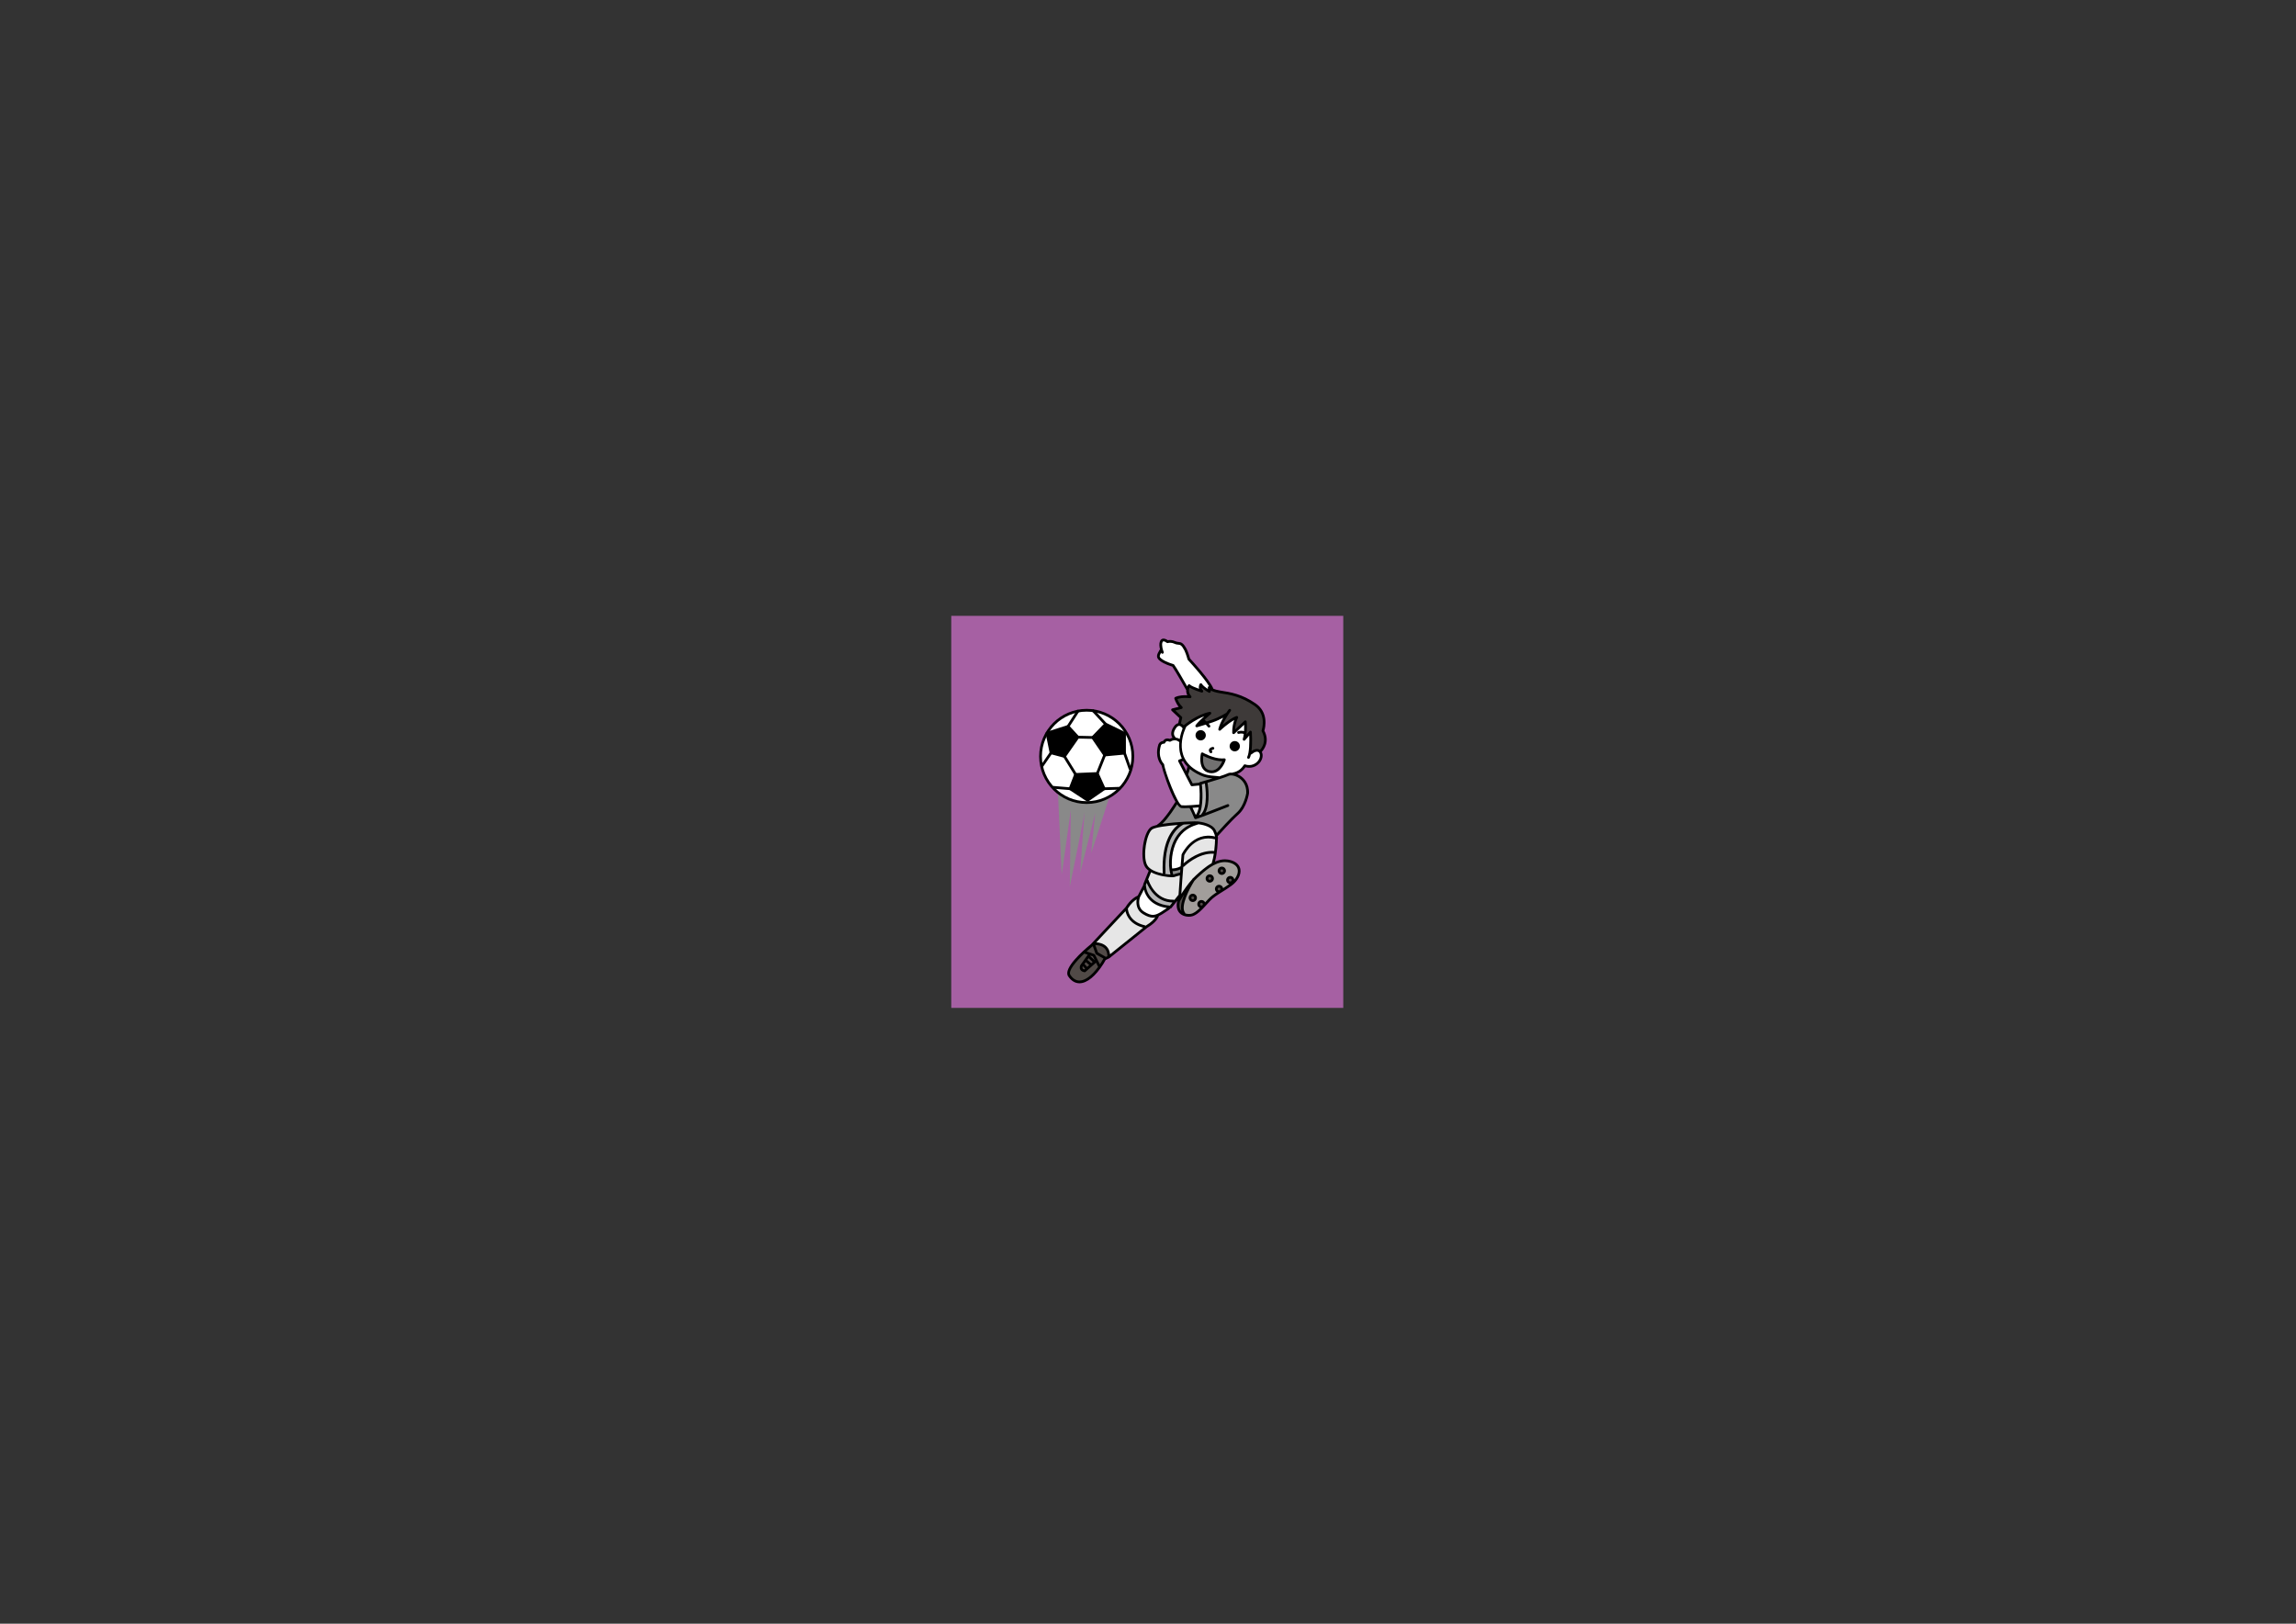 <?xml version="1.0" encoding="utf-8"?>
<!-- Generator: Adobe Illustrator 17.0.1, SVG Export Plug-In . SVG Version: 6.00 Build 0)  -->
<!DOCTYPE svg PUBLIC "-//W3C//DTD SVG 1.1//EN" "http://www.w3.org/Graphics/SVG/1.1/DTD/svg11.dtd">
<svg version="1.1" id="レイヤー_1" xmlns="http://www.w3.org/2000/svg" xmlns:xlink="http://www.w3.org/1999/xlink" x="0px"
	 y="0px" width="841.89px" height="595.28px" viewBox="0 0 841.89 595.28" enable-background="new 0 0 841.89 595.28"
	 xml:space="preserve">
<rect x="0" y="0" width="841.89" height="595.28" fill="#333333" stroke="none"/>
<rect x="349.812" y="226.779" fill="#A660A3" stroke="#A660A3" stroke-width="2" stroke-miterlimit="10" width="141.732" height="141.732"/>
<path fill="#898989" d="M387.705,285.638c0,0,1.559,34.642,1.582,34.975c0.022,0.332,3.368-23.79,3.368-23.79l-0.386,28.261
	c0,0,5.861-28.806,5.574-28.118c-0.286,0.688-1.751,23.008-1.751,23.008l5.501-21.931l-1.483,14.805l8.671-26.829
	C408.781,286.019,401.17,270.173,387.705,285.638z"/>
<path fill="#FFFFFF" d="M425.637,241.824c1.715,1.287,4.418,1.998,4.441,2.004c0.027,0.007,0.05,0.022,0.067,0.044
	c0.841,1.081,3.849,6.331,4.751,7.914c0.069,0.122,0.189,0.197,0.341,0.189c0.14-0.006,0.265-0.089,0.324-0.217
	c0.087-0.186,0.184-0.354,0.281-0.485c0.023-0.031,0.058-0.049,0.097-0.051c0.039,0,0.074,0.015,0.098,0.042
	c0.452,0.508,2.334,1.234,3.416,1.622c0.129,0.045,0.275,0.018,0.378-0.075c0.103-0.093,0.146-0.234,0.112-0.368
	c-0.21-0.847,0.19-1.512,0.194-1.519c0.023-0.038,0.062-0.06,0.112-0.06h0.001c0.045,0.002,0.086,0.029,0.106,0.069
	c0.336,0.671,1.563,1.52,2.265,1.966c0.061,0.039,0.131,0.059,0.201,0.059c0.066,0,0.132-0.017,0.19-0.052
	c0.122-0.072,0.192-0.206,0.184-0.346l-0.031-0.488c-0.003-0.058,0.033-0.11,0.113-0.125c0.13-0.01,0.246-0.087,0.305-0.203
	c0.06-0.116,0.055-0.255-0.013-0.366c-2.191-3.595-7.772-9.6-7.827-9.66c-0.014-0.015-0.024-0.034-0.03-0.057
	c-0.046-0.18-0.469-1.805-1.159-3.322c-1.119-2.142-1.681-2.292-2.58-2.374c-0.356-0.032-0.759-0.069-1.255-0.294
	c-0.598-0.271-1.198-0.409-1.784-0.409c-0.5,0-0.811,0.102-0.914,0.13c-0.03,0-0.059-0.01-0.082-0.029
	c-0.008-0.006-0.75-0.615-1.37-0.615c-0.074,0-0.146,0.009-0.209,0.026c-0.241,0.062-0.417,0.238-0.538,0.54
	c-0.554,1.384,0.424,3.788,0.434,3.812c0.026,0.064-0.004,0.137-0.116,0.173c-0.039,0-0.092-0.021-0.118-0.083l-0.02-0.05
	c-0.053-0.136-0.179-0.23-0.325-0.24c-0.146-0.01-0.284,0.066-0.354,0.194C424.555,240.528,424.617,241.058,425.637,241.824z"/>
<path fill="#3E3A39" d="M443.505,253.491c0.003,0.046-0.019,0.089-0.058,0.114c-0.038,0.024-0.087,0.025-0.127,0.003
	c-0.163-0.09-1.615-0.902-2.544-1.775c-0.116-0.109-0.287-0.133-0.427-0.061c-0.141,0.072-0.222,0.224-0.202,0.381
	c0.051,0.413,0.237,0.809,0.552,1.176c0.036,0.042,0.04,0.104,0.01,0.15c-0.024,0.036-0.063,0.055-0.143,0.05
	c-0.5-0.159-3.059-0.993-4.265-1.749c-0.093-0.058-0.206-0.073-0.311-0.04c-0.104,0.032-0.189,0.109-0.232,0.209
	c-0.299,0.695-0.614,2.064,0.639,3.437c0.035,0.039,0.042,0.096,0.018,0.143c-0.021,0.04-0.057,0.062-0.125,0.065
	c-0.007-0.001-0.737-0.1-1.71-0.1c-1.216,0-2.246,0.148-3.061,0.441c-0.095,0.034-0.172,0.105-0.214,0.197
	c-0.042,0.092-0.045,0.197-0.009,0.291c0.271,0.708,0.874,2.027,1.866,2.895c0.035,0.031,0.05,0.078,0.039,0.124
	c-0.011,0.045-0.045,0.08-0.091,0.092l-2.337,0.585c-0.133,0.033-0.237,0.136-0.272,0.269c-0.035,0.133,0.006,0.274,0.106,0.368
	l2.38,2.24c0.032,0.03,0.046,0.075,0.036,0.118l-0.452,2.033c-0.04,0.183,0.06,0.367,0.235,0.433
	c0.295,0.11,0.585,0.311,0.863,0.597c0.138,0.142,0.361,0.152,0.513,0.024c0.185-0.158,4.582-3.876,9.382-4.852
	c0.046,0,0.088,0.027,0.109,0.072c0.025,0.052,0.011,0.113-0.033,0.15c-0.011,0.009-1.11,0.917-2.305,2.017
	c-0.083,0.076-0.127,0.186-0.121,0.298c0.007,0.113,0.064,0.216,0.155,0.282c0.203,0.146,0.441,0.352,0.707,0.614
	c0.099,0.097,0.244,0.132,0.377,0.09c0.632-0.202,1.297-0.421,1.962-0.649c2.796-0.961,5.237-2.515,5.339-2.581
	c0.044-0.028,0.081-0.064,0.11-0.108c0.454-0.68,0.79-1.129,0.852-1.21c0.067-0.088,0.118-0.067,0.175-0.024
	c0.055,0.042,0.065,0.121,0.024,0.175c-0.019,0.025-1.893,2.491-3.026,5.134c-0.068,0.159-0.019,0.345,0.121,0.448
	c0.14,0.103,0.332,0.098,0.464-0.013c1.335-1.114,3.267-2.568,4.938-3.172c0.036,0,0.07,0.015,0.095,0.043
	c0.034,0.039,0.041,0.094,0.019,0.136c-0.009,0.018-0.938,1.831-1.125,4.383c-0.011,0.154,0.073,0.299,0.212,0.366
	c0.14,0.066,0.306,0.041,0.418-0.065l3.431-3.217c0.023-0.022,0.055-0.034,0.129-0.026c0.044,0.017,0.076,0.058,0.081,0.105
	c0.008,0.086,0.199,2.12-0.029,4.262c-0.002,0.011-0.004,0.027-0.005,0.042c0,0.003-0.001,0.007-0.001,0.01
	c-0.012,0.111-0.024,0.222-0.039,0.333c-0.021,0.164,0.068,0.323,0.219,0.39c0.15,0.067,0.329,0.028,0.436-0.097l1.082-1.248
	c0.023-0.027,0.06-0.043,0.134-0.037c0.048,0.016,0.082,0.06,0.085,0.11c0.01,0.162,0.247,3.996-0.119,6.912
	c-0.019,0.146,0.051,0.29,0.176,0.366c0.061,0.037,0.128,0.055,0.196,0.055c0.074,0,0.147-0.022,0.211-0.065
	c1.057-0.72,2.013-0.854,2.698-0.401c0.151,0.1,0.355,0.078,0.48-0.057c0.68-0.725,2.738-3.387,0.693-7.19
	c-0.017-0.031-0.02-0.068-0.008-0.102c0.086-0.245,2.048-6.05-2.821-9.44c-4.954-3.45-9.009-4.074-12.586-4.624l-0.082-0.013
	c-1.43-0.22-2.558-0.551-3.354-0.985c-0.12-0.065-0.266-0.06-0.381,0.013c-0.115,0.074-0.181,0.204-0.173,0.34L443.505,253.491z"/>
<path d="M440.577,264.297c-0.209,0.202-0.415,0.405-0.611,0.605c-0.12,0.122-0.142,0.31-0.053,0.457
	c0.069,0.115,0.192,0.181,0.321,0.181c0.036,0,0.072-0.005,0.108-0.016c0.307-0.092,0.647-0.196,1.009-0.308
	c0.131-0.04,0.229-0.149,0.256-0.283c0.028-0.134-0.02-0.272-0.124-0.361c-0.184-0.157-0.338-0.267-0.471-0.337
	C440.87,264.16,440.694,264.185,440.577,264.297z"/>
<path fill="#FFFFFF" d="M433.874,266.827c-0.007-0.011-0.016-0.022-0.026-0.034c-0.117-0.176-0.747-1.058-1.572-1.065
	c-0.525,0-1.034,0.37-1.512,1.098c-1.388,2.119-0.535,3.174-0.172,3.624c0.048,0.06,0.087,0.113,0.12,0.168
	c0.061,0.101,0.165,0.168,0.282,0.181c0.456,0.049,0.886,0.204,1.279,0.46c0.061,0.04,0.133,0.061,0.205,0.061
	c0.052,0,0.103-0.01,0.152-0.032c0.116-0.051,0.198-0.158,0.218-0.283c0.26-1.615,0.721-2.974,1.063-3.83
	C433.956,267.059,433.942,266.93,433.874,266.827z"/>
<path fill="#FFFFFF" d="M433.385,278.444c0.097-0.037,0.174-0.112,0.213-0.207c0.04-0.096,0.038-0.203-0.004-0.298
	c-0.78-1.73-1.077-3.7-0.883-5.856c0.015-0.17-0.124-0.345-0.284-0.403c-0.519-0.433-1.109-0.652-1.755-0.652
	c-0.921,0-1.629,0.456-1.711,0.511c-0.021,0.014-0.043,0.023-0.119,0.012c-0.542-0.225-1.004-0.253-1.366-0.088
	c-0.478,0.218-0.635,0.708-0.636,0.711c-0.018,0.052-0.069,0.092-0.121,0.092c-1.143,0-1.44,0.804-1.473,0.905
	c-1.399,4.644,1.018,6.978,1.123,7.077c0.023,0.021,0.037,0.05,0.04,0.08c0.17,1.837,4.803,15.162,6.829,15.294
	c0.278,0.018,0.598,0.026,0.946,0.026c1.846,0,4.449-0.225,5.483-0.322c0.175-0.016,0.315-0.152,0.337-0.327
	c0.293-2.363,0.196-5.204,0.007-7.075c-0.01-0.099-0.059-0.19-0.136-0.253c-0.077-0.063-0.177-0.091-0.275-0.082l-2.645,0.269
	c-0.047,0-0.09-0.026-0.111-0.068l-4.545-8.787c-0.016-0.032-0.018-0.069-0.005-0.103c0.012-0.033,0.039-0.059,0.072-0.072
	L433.385,278.444z"/>
<path fill="#B5B5B6" d="M439.539,299.239c0.043,0,0.085-0.007,0.126-0.022c0.258-0.093,0.545-0.197,0.853-0.311
	c0.13-0.048,0.223-0.164,0.242-0.3c0.004-0.031,0.011-0.054,0.02-0.064c2.402-2.762,1.613-9.385,1.314-11.348
	c-0.016-0.107-0.077-0.201-0.168-0.259c-0.09-0.058-0.202-0.073-0.306-0.045l-1.118,0.318c-0.177,0.05-0.292,0.22-0.271,0.403
	c0.146,1.304,0.784,7.965-1.017,11.066c-0.079,0.136-0.065,0.308,0.036,0.429C439.324,299.191,439.43,299.239,439.539,299.239z"/>
<path fill="#E6E6E6" d="M439.754,295.72c-0.079-0.087-0.194-0.131-0.312-0.121c-0.545,0.05-1.372,0.12-2.277,0.18
	c-0.125,0.009-0.239,0.079-0.301,0.189c-0.062,0.11-0.065,0.243-0.008,0.355c0.334,0.657,0.835,1.778,1.197,2.604
	c0.053,0.12,0.164,0.204,0.294,0.221c0.016,0.002,0.033,0.003,0.049,0.003c0.113,0,0.221-0.051,0.293-0.141
	c0.517-0.646,0.906-1.645,1.156-2.969C439.867,295.926,439.833,295.807,439.754,295.72z"/>
<path fill="#898989" d="M444.902,285.352c-0.017-0.178-0.156-0.319-0.334-0.338c-2.755-0.293-3.758-0.713-5.723-1.752
	c-0.891-0.48-1.707-1.031-2.425-1.638c-0.1-0.084-0.236-0.111-0.36-0.07c-0.124,0.041-0.218,0.143-0.248,0.27
	c-0.132,0.566-0.344,1.369-0.597,1.979c-0.043,0.102-0.038,0.218,0.013,0.316l1.683,3.253c0.065,0.125,0.194,0.203,0.333,0.203
	c0.013,0,0.025-0.001,0.038-0.002l2.354-0.239c0.12-0.012,0.228-0.082,0.288-0.187c0.01-0.017,0.032-0.047,0.073-0.058
	c0.019-0.005,2.256-0.629,4.639-1.344C444.807,285.694,444.918,285.53,444.902,285.352z"/>
<path fill="#E6E6E6" d="M426.262,320.622c0.025,0.005,0.05,0.008,0.075,0.008c0.118,0,0.231-0.056,0.302-0.153
	c0.087-0.118,0.097-0.276,0.025-0.404c-0.012-0.022-0.02-0.041-0.02-0.052c-0.505-10.951,3.148-15.532,5.371-17.288
	c0.13-0.103,0.177-0.278,0.117-0.432c-0.06-0.154-0.208-0.244-0.379-0.237c-3.717,0.301-8.398,0.847-9.588,1.739
	c-2.182,1.636-3.737,9.948-1.988,13.445C421.157,319.208,424.028,320.165,426.262,320.622z"/>
<path fill="#FFFFFF" d="M445.126,304.624c-0.985-2.094-4.605-2.678-5.691-2.807c-0.062-0.006-0.126,0.001-0.185,0.025
	c-0.115,0.046-0.26,0.092-0.467,0.156c-1.359,0.419-4.542,1.4-6.896,4.814c-2.465,3.573-2.924,8.499-2.568,11.631
	c0.021,0.189,0.182,0.333,0.373,0.333c0.002,0,0.004,0,0.006,0c0.707-0.011,2.076-0.136,3.306-0.847
	c0.107-0.062,0.176-0.172,0.186-0.294c0.19-2.358,0.341-4.131,0.362-4.29c0.031-0.066,3.117-6.588,9.469-6.588
	c0.765,0,1.558,0.096,2.358,0.284c0.123,0.027,0.254-0.007,0.346-0.095c0.092-0.088,0.133-0.217,0.108-0.342
	C445.726,306.061,445.489,305.395,445.126,304.624z"/>
<path fill="#898989" d="M432.571,318.425c-1.09,0.48-2.185,0.581-2.741,0.597c-0.109,0.003-0.212,0.055-0.281,0.14
	c-0.069,0.085-0.097,0.196-0.077,0.304c0.082,0.441,0.167,0.811,0.26,1.128c0.003,0.011,0.005,0.022,0.005,0.032
	c0.005,0.107,0.057,0.207,0.141,0.274c0.067,0.054,0.149,0.082,0.234,0.082c0.021,0,0.043-0.002,0.064-0.006
	c0.035-0.006,0.064-0.013,0.126-0.033c0.561-0.225,1.877-0.554,2.417-0.685c0.157-0.038,0.272-0.173,0.286-0.334l0.089-1.126
	c0.01-0.132-0.049-0.259-0.157-0.336C432.832,318.386,432.691,318.372,432.571,318.425z"/>
<path fill="#E6E6E6" d="M445.509,312.04c0.233-1.846,0.301-3.442,0.32-4.229c0.001-0.042-0.011-0.112-0.023-0.151
	c-0.015-0.158-0.127-0.29-0.281-0.329c-0.861-0.221-1.716-0.333-2.539-0.333c-5.909,0-8.853,5.715-9.169,6.367
	c-0.02,0.042-0.032,0.086-0.036,0.132l-0.013,0.157c-0.039,0.453-0.126,1.494-0.236,2.844c-0.013,0.153,0.069,0.298,0.207,0.367
	c0.053,0.026,0.11,0.039,0.167,0.039c0.09,0,0.18-0.033,0.25-0.095c1.231-1.101,5.799-4.817,10.954-4.442
	C445.298,312.38,445.484,312.238,445.509,312.04z"/>
<path fill="#B5B5B6" d="M436.559,301.773c-0.781,0.03-1.689,0.076-2.661,0.137c-0.085,0.005-0.206,0.065-0.27,0.123
	c-0.074,0.029-7.421,3.065-6.733,17.976c0.002,0.043-0.026,0.075-0.05,0.096c-0.113,0.094-0.16,0.245-0.122,0.386
	c0.039,0.141,0.156,0.247,0.3,0.271c0.719,0.119,1.446,0.203,2.048,0.235c0.006,0,0.013,0,0.02,0c0.113,0,0.221-0.051,0.292-0.14
	c0.076-0.094,0.102-0.218,0.069-0.335c-1.016-3.676-0.581-9.781,2.228-13.853c1.263-1.831,2.96-3.238,5.047-4.182
	c0.163-0.074,0.251-0.253,0.21-0.428C436.897,301.887,436.731,301.758,436.559,301.773z"/>
<path fill="#E6E6E6" d="M432.009,328.1L432.009,328.1l0.281,0.253c0.085-0.066,0.138-0.168,0.144-0.276
	c0.085-1.584,0.25-3.974,0.492-7.104c0.009-0.12-0.04-0.237-0.132-0.315c-0.092-0.078-0.216-0.108-0.333-0.078
	c-0.698,0.173-1.624,0.418-2.076,0.599c-0.001,0.001-0.147,0.052-0.702,0.052c-1.725,0-5.15-0.477-7.518-1.792
	c-0.095-0.051-0.206-0.063-0.307-0.025c-0.101,0.036-0.182,0.113-0.223,0.212l-1.086,2.667c-0.063,0.154-0.017,0.331,0.113,0.435
	c0.026,0.021,0.043,0.04,0.047,0.054c0.096,0.305,2.424,7.455,9.278,7.455c0.1,0,0.201-0.001,0.308-0.005
	c0.004,0,0.021,0.002,0.059,0.024c0.06,0.036,0.126,0.053,0.192,0.053c0.111,0,0.221-0.05,0.294-0.143l1.4-1.778L432.009,328.1z"/>
<path fill="#514A47" d="M402.886,354.274l-0.751-1.503c-0.052-0.104-0.149-0.178-0.264-0.201c-0.114-0.021-0.232,0.01-0.319,0.086
	l-3.831,3.371c-0.023,0.02-0.055,0.029-0.102,0.03c-0.623-0.096-1.045-0.341-1.255-0.729c-0.322-0.595-0.011-1.299,0.015-1.349
	l2.689-3.746c0.069-0.097,0.089-0.221,0.052-0.334c-0.037-0.113-0.125-0.202-0.238-0.24l-1.253-0.418
	c-0.132-0.043-0.275-0.011-0.376,0.083c-2.989,2.818-6.309,6.542-5.153,8.276c1,1.5,2.226,2.26,3.644,2.26c0.001,0,0.045,0,0.046,0
	c2.138-0.026,4.652-1.861,7.08-5.167c0.08-0.109,0.095-0.251,0.041-0.375C402.904,354.305,402.896,354.289,402.886,354.274z"/>
<path fill="#514A47" d="M396.951,353.85c-0.113,0.007-0.217,0.064-0.283,0.157l-0.051,0.072c-0.019,0.027-0.035,0.056-0.046,0.087
	c-0.053,0.142-0.207,0.638,0.018,1.05c0.143,0.258,0.416,0.44,0.813,0.542c0.031,0.008,0.062,0.012,0.093,0.012
	c0.09,0,0.179-0.033,0.248-0.093l0.301-0.265c0.076-0.066,0.121-0.161,0.127-0.261c0.005-0.101-0.029-0.199-0.097-0.273
	l-0.823-0.905C397.174,353.889,397.066,353.845,396.951,353.85z"/>
<path fill="#514A47" d="M398.547,354.844c0.088,0,0.177-0.031,0.248-0.094l0.763-0.672c0.082-0.072,0.128-0.176,0.127-0.285
	c-0.001-0.109-0.049-0.212-0.133-0.282l-1.263-1.068c-0.08-0.067-0.185-0.1-0.288-0.086c-0.104,0.013-0.198,0.068-0.259,0.153
	l-0.478,0.665c-0.103,0.144-0.092,0.34,0.027,0.471l0.977,1.075C398.343,354.803,398.445,354.844,398.547,354.844z"/>
<path fill="#514A47" d="M398.774,351.074l-0.447,0.622c-0.114,0.159-0.087,0.379,0.063,0.505l1.379,1.167
	c0.01,0.012,0.02,0.024,0.029,0.033c0.073,0.073,0.169,0.11,0.265,0.11c0.088,0,0.176-0.031,0.248-0.093l0.506-0.445
	c0.08-0.07,0.125-0.17,0.127-0.276c0.001-0.105-0.042-0.207-0.119-0.279l-1.49-1.397c-0.079-0.074-0.187-0.112-0.293-0.1
	C398.935,350.93,398.837,350.986,398.774,351.074z"/>
<path fill="#514A47" d="M401.067,352.3c0.068,0.064,0.159,0.095,0.25,0.095c0.097,0,0.196-0.035,0.271-0.102
	c0.125-0.113,0.161-0.296,0.085-0.447l-0.684-1.369c-0.044-0.089-0.123-0.157-0.217-0.188l-0.898-0.299
	c-0.158-0.052-0.33,0.005-0.426,0.141c-0.007,0.011-0.015,0.023-0.022,0.037l-0.063,0.088c-0.11,0.153-0.089,0.364,0.048,0.492
	L401.067,352.3z"/>
<path fill="#514A47" d="M404.696,351.102l-2.667-1.507c-0.025-0.015-0.045-0.038-0.055-0.066l-1.002-2.784
	c-0.042-0.115-0.136-0.202-0.253-0.234c-0.115-0.033-0.243-0.006-0.337,0.071c-0.769,0.627-1.537,1.288-2.284,1.965
	c-0.099,0.089-0.143,0.225-0.115,0.355c0.028,0.13,0.122,0.236,0.249,0.279l2.817,0.938c0.031,0.01,0.057,0.033,0.071,0.062
	l1.767,3.534c0.06,0.12,0.178,0.198,0.312,0.207c0.008,0,0.016,0.001,0.024,0.001c0.125,0,0.241-0.061,0.311-0.165
	c0.171-0.254,0.342-0.515,0.518-0.794l0.784-1.344c0.051-0.087,0.064-0.19,0.038-0.287
	C404.847,351.234,404.783,351.152,404.696,351.102z"/>
<path fill="#514A47" d="M401.544,346.075c-0.129-0.018-0.244,0.052-0.317,0.153c-0.074,0.101-0.093,0.231-0.051,0.349l0.97,2.693
	c0.031,0.085,0.09,0.155,0.168,0.2l2.713,1.533c0.01,0.006,0.023,0.021,0.037,0.042c0.072,0.108,0.191,0.168,0.313,0.168
	c0.055,0,0.11-0.012,0.162-0.037l0.597-0.287c0.129-0.061,0.211-0.191,0.213-0.334c0.013-1.325-0.372-2.38-1.143-3.137
	C404.101,346.333,402.438,346.111,401.544,346.075z"/>
<path fill="#E6E6E6" d="M419.183,339.742c-4.567-1.221-5.846-4.144-6.202-5.777c-0.029-0.136-0.132-0.245-0.267-0.281
	c-0.134-0.039-0.278,0.003-0.374,0.105l-10.692,11.421c-0.098,0.105-0.128,0.257-0.076,0.392c0.052,0.134,0.176,0.227,0.32,0.239
	c1.022,0.081,2.457,0.389,3.485,1.394c0.687,0.671,1.089,1.562,1.194,2.646c0.013,0.137,0.101,0.256,0.228,0.31
	c0.047,0.02,0.096,0.029,0.146,0.029c0.084,0,0.167-0.028,0.235-0.083l12.142-9.739c0.11-0.088,0.161-0.231,0.132-0.37
	C419.424,339.889,419.32,339.779,419.183,339.742z"/>
<path fill="#E6E6E6" d="M423.446,335.959c-0.27,0.055-0.529,0.081-0.792,0.081c-1.019,0-2.105-0.392-3.523-1.269
	c-2.338-1.447-2.215-3.991-2.054-5.018c0.023-0.146-0.042-0.291-0.165-0.372c-0.124-0.08-0.283-0.082-0.407-0.002
	c-0.884,0.564-2.181,1.627-3.345,3.495c-0.04,0.064-0.059,0.138-0.056,0.212c0.032,0.84,0.5,5.104,6.556,6.521
	c0.012,0.003,0.032,0.018,0.054,0.04c0.073,0.075,0.171,0.114,0.269,0.114c0.083,0,0.166-0.027,0.234-0.082l0.073-0.057
	c2.038-1.223,3.051-2.353,3.542-3.086c0.084-0.126,0.084-0.291,0-0.417C423.748,335.992,423.596,335.929,423.446,335.959z"/>
<path fill="#FFFFFF" d="M427.836,332.529c-5.8-0.869-7.57-4.432-8.108-6.478c-0.04-0.15-0.167-0.26-0.321-0.277
	c-0.158-0.017-0.303,0.063-0.375,0.2l-1.445,2.786c-0.008,0.016-0.016,0.033-0.021,0.05c-0.137,0.396-1.254,3.923,1.697,5.749
	c1.377,0.853,2.427,1.232,3.406,1.232c1.079,0,2.012-0.452,3.261-1.232c0.893-0.558,1.588-1.013,2.067-1.353
	c0.125-0.088,0.183-0.244,0.147-0.393C428.109,332.664,427.987,332.552,427.836,332.529z"/>
<path fill="#B5B5B6" d="M429.826,330.483c-5.591-0.086-8.221-4.884-9.092-6.943c-0.059-0.14-0.181-0.218-0.348-0.229
	c-0.152,0.001-0.288,0.093-0.345,0.233l-0.298,0.731c-0.02,0.047-0.029,0.098-0.028,0.148c0.013,0.734,0.383,7.198,9.145,7.981
	c0.011,0.001,0.022,0.001,0.033,0.001c0.114,0,0.223-0.052,0.294-0.143l0.926-1.174c0.088-0.112,0.105-0.265,0.044-0.394
	C430.097,330.568,429.968,330.485,429.826,330.483z"/>
<path fill="#514A47" d="M434.482,328.061c0.073-0.179-0.001-0.384-0.173-0.474c-0.173-0.091-0.383-0.034-0.489,0.127
	c-0.892,1.373-1.491,2.411-1.602,2.605c-0.019,0.033-0.033,0.069-0.041,0.106c-0.344,1.586-0.161,2.838,0.545,3.722
	c0.023,0.029,0.048,0.054,0.087,0.092c0.073,0.083,0.177,0.128,0.283,0.128c0.059,0,0.118-0.014,0.173-0.042
	c0.154-0.08,0.233-0.256,0.191-0.424C433.113,332.526,433.457,330.561,434.482,328.061z"/>
<circle fill="#514A47" cx="440.465" cy="331.482" r="0.888"/>
<circle fill="#514A47" cx="446.924" cy="325.902" r="0.887"/>
<circle fill="#514A47" cx="451.027" cy="322.656" r="0.888"/>
<path fill="#A29E9B" d="M451.135,315.976c-0.67-0.203-1.36-0.306-2.051-0.306c-3.943,0-7.599,3.337-10.272,5.776
	c-0.381,0.348-0.789,0.761-1.21,1.227c-0.015,0.016-0.027,0.033-0.039,0.051c-0.595,0.939-5.748,9.263-3.367,12.151
	c0.008,0.01,0.015,0.034,0.019,0.067c0.016,0.152,0.123,0.278,0.27,0.32c0.582,0.166,1.112,0.19,1.377,0.19
	c0.231,0,0.46-0.015,0.681-0.044c1.014-0.135,2.12-0.835,3.587-2.271c0.089-0.087,0.129-0.213,0.106-0.336s-0.105-0.227-0.22-0.276
	c-0.418-0.181-0.688-0.59-0.688-1.044c0-0.628,0.51-1.139,1.138-1.139c0.431,0,0.82,0.245,1.015,0.638
	c0.055,0.112,0.177,0.171,0.3,0.189c0.121,0.018,0.262-0.045,0.345-0.138l0.053-0.058c0.317-0.347,0.632-0.692,0.944-1.024
	c1.027-1.097,2.151-1.889,3.115-2.519c0.103-0.067,0.167-0.181,0.17-0.303c0.003-0.123-0.054-0.24-0.152-0.313
	c-0.297-0.219-0.468-0.552-0.468-0.913c0-0.627,0.51-1.138,1.138-1.138c0.543,0,1.013,0.388,1.116,0.922
	c0.023,0.122,0.105,0.224,0.219,0.273c0.115,0.049,0.245,0.039,0.349-0.027c0.834-0.527,1.55-1.009,2.254-1.515
	c0.118-0.085,0.176-0.229,0.15-0.373c-0.026-0.143-0.133-0.257-0.273-0.294c-0.501-0.132-0.851-0.582-0.851-1.095
	c0-0.627,0.511-1.138,1.138-1.138c0.561,0,1.032,0.405,1.119,0.963c0.023,0.146,0.13,0.266,0.273,0.304
	c0.142,0.039,0.295-0.01,0.389-0.125c1.042-1.282,1.523-2.696,1.318-3.881C453.899,317.47,452.865,316.5,451.135,315.976z"/>
<path fill="#E6E6E6" d="M432.965,328.055c0.038,0.012,0.077,0.018,0.116,0.018c0.125,0,0.246-0.063,0.316-0.173
	c0.945-1.476,2.401-3.601,3.965-5.336c0.014-0.015,0.026-0.032,0.038-0.049l0.171-0.264c0.012-0.018,0.045-0.033,0.064-0.04
	c0.053-0.02,0.101-0.051,0.141-0.093c0.298-0.314,0.591-0.602,0.869-0.856c1.585-1.447,3.558-3.249,5.754-4.467
	c0.084-0.047,0.147-0.124,0.176-0.216c0.32-1.018,0.586-2.208,0.792-3.537c0.016-0.104-0.012-0.21-0.078-0.292
	c-0.066-0.082-0.164-0.133-0.269-0.139c-5.864-0.382-10.915,4.577-11.122,4.781c-0.025,0.025-0.054,0.033-0.074,0.036
	c-0.205-0.019-0.378,0.143-0.395,0.344c-0.244,3.035-0.568,7.217-0.723,9.905C432.696,327.848,432.802,328.003,432.965,328.055z"/>
<path fill="#898989" d="M454.392,284.919c-0.979-0.639-2.14-1.021-3.104-1.021c-0.386,0-0.708,0.063-0.956,0.186
	c-0.861,0.431-3.611,1.328-7.744,2.527c-0.182,0.053-0.296,0.233-0.266,0.42c0.12,0.738,1.118,7.306-0.747,10.778
	c-0.074,0.138-0.055,0.307,0.049,0.425c0.103,0.117,0.268,0.16,0.415,0.103c2.801-1.061,6.393-2.474,8.12-3.151
	c0.039,0,0.093,0.021,0.116,0.079c0.025,0.064-0.006,0.137-0.07,0.163c-2.931,1.166-10.779,4.246-11.91,4.494
	c-0.05,0-0.095-0.03-0.116-0.08l-0.021-0.047c-0.013-0.031-0.03-0.06-0.05-0.086c-0.002-0.003-0.005-0.007-0.008-0.01
	c-0.004-0.009-0.007-0.021-0.009-0.035c-0.005-0.029-0.014-0.058-0.025-0.084c-0.202-0.466-1.214-2.794-1.597-3.452
	c-0.005-0.017-0.013-0.04-0.016-0.048c-0.059-0.149-0.209-0.245-0.368-0.236c-1.203,0.061-2.144,0.075-2.862,0.029
	c-0.2-0.013-0.646-0.189-1.383-1.224c-0.074-0.102-0.191-0.162-0.319-0.157c-0.126,0.004-0.241,0.072-0.307,0.179
	c-0.486,0.795-3.03,4.876-5.35,7.11c-0.118,0.114-0.148,0.291-0.075,0.438c0.073,0.146,0.234,0.231,0.395,0.203
	c3.933-0.629,9.374-0.913,11.981-0.913c0.984,0,1.188,0.043,1.255,0.056c0.49,0.054,4.824,0.598,5.933,2.955
	c0.165,0.352,0.306,0.685,0.427,1.015c0.045,0.124,0.152,0.214,0.281,0.239c0.024,0.005,0.047,0.007,0.071,0.007
	c0.105,0,0.207-0.044,0.279-0.125c1.083-1.207,4.809-5.316,7.281-7.542c2.697-2.428,3.491-6.787,3.577-7.321
	C457.427,287.421,455.534,285.665,454.392,284.919z"/>
<path fill="#FFFFFF" d="M458.599,276.259c-0.01,0.008-0.033,0.015-0.064,0.019c-0.157,0.019-0.286,0.134-0.321,0.289
	c-0.111,0.485-0.242,0.881-0.389,1.175c-0.039,0.077-0.117,0.081-0.168,0.056c-0.04-0.02-0.057-0.054-0.063-0.072
	c-0.006-0.018-0.013-0.055,0.007-0.095c0.862-1.724,0.819-6.168,0.761-7.999c-0.005-0.154-0.104-0.29-0.25-0.342
	c-0.146-0.051-0.308-0.009-0.409,0.108l-1.509,1.741c-0.038,0.043-0.106,0.056-0.154,0.029c-0.052-0.029-0.077-0.09-0.06-0.146
	c0.161-0.537,0.283-1.149,0.372-1.872c0.02-0.162-0.067-0.319-0.216-0.387c-0.313-0.144-0.683-0.217-1.097-0.217
	c-0.503,0-0.917,0.11-0.976,0.125c-0.046,0-0.1-0.028-0.119-0.089c-0.02-0.066,0.018-0.136,0.083-0.156
	c0.018-0.006,0.45-0.133,1.017-0.133c0.333,0,0.644,0.044,0.922,0.132c0.109,0.035,0.229,0.017,0.324-0.048
	c0.095-0.065,0.155-0.17,0.162-0.285c0.061-0.956,0.051-1.833,0.032-2.401c-0.005-0.147-0.096-0.278-0.232-0.334
	c-0.136-0.055-0.292-0.028-0.399,0.073l-3.521,3.301c-0.023,0.022-0.052,0.034-0.133,0.024c-0.045-0.019-0.075-0.063-0.077-0.112
	c-0.053-1.903,0.353-3.52,0.703-4.541c0.05-0.146,0.005-0.308-0.113-0.408c-0.118-0.1-0.286-0.116-0.421-0.043
	c-2.415,1.315-5.039,3.8-5.064,3.825c-0.04,0.038-0.104,0.043-0.149,0.017c-0.047-0.028-0.072-0.085-0.058-0.139
	c0.292-1.169,0.88-2.531,1.747-4.05c0.083-0.145,0.06-0.327-0.057-0.447c-0.117-0.12-0.298-0.148-0.446-0.069
	c-1.285,0.686-2.588,1.263-3.77,1.669c-0.509,0.175-1.02,0.345-1.515,0.506c-0.12,0.039-0.213,0.136-0.246,0.258
	c-0.033,0.122-0.003,0.252,0.081,0.347c0.257,0.292,0.446,0.523,0.496,0.585c0.043,0.054,0.035,0.133-0.019,0.177
	c-0.06,0.048-0.114,0.058-0.175-0.019c-0.226-0.28-0.515-0.613-0.792-0.911c-0.099-0.106-0.251-0.146-0.387-0.103
	c-1.775,0.558-3.167,0.951-3.215,0.96c-0.041,0-0.08-0.02-0.103-0.054c-0.03-0.044-0.029-0.102,0.002-0.145
	c0.547-0.743,1.627-1.844,3.124-3.184c0.134-0.12,0.164-0.319,0.071-0.473c-0.093-0.155-0.284-0.22-0.452-0.157
	c-3.047,1.137-5.668,3.07-6.653,3.848c-0.041,0.032-0.075,0.073-0.099,0.119c-0.244,0.461-5.844,11.344,4.351,16.833
	c2.433,1.286,3.365,1.591,7.719,1.903c0.011,0.001,0.029,0.009,0.052,0.023c0.06,0.037,0.128,0.055,0.196,0.055
	c0.038,0,0.077-0.006,0.114-0.018c1.644-0.523,2.683-0.898,3.177-1.145c0.367-0.184,0.9-0.246,1.505-0.184
	c0.098,0.01,0.194-0.018,0.272-0.079c0.024-0.02,0.046-0.032,0.06-0.033c0.108-0.011,2.654-0.313,4.204-2.896
	c0.023-0.038,0.064-0.061,0.107-0.061l0.05,0.011c0.113,0.042,0.718,0.251,1.539,0.251c0.911,0,2.232-0.264,3.352-1.524
	c1.176-1.323,1.192-3.003,0.471-3.743C461.118,274.922,459.906,275.153,458.599,276.259z"/>
<path fill="#727171" d="M441.02,276.403c0,0,3.416,2.417,7.833,2.167c0,0-1.5,5.25-5.667,4.167S441.02,276.403,441.02,276.403z"/>
<g>
	<circle fill="#514A47" cx="437.604" cy="329.236" r="0.833"/>
	<circle fill="#514A47" cx="443.604" cy="321.986" r="0.833"/>
	<circle fill="#514A47" cx="448.02" cy="319.236" r="0.833"/>
</g>
<g>
	<path d="M463.62,267.871c0.332-1.155,1.601-6.658-3.12-9.946c-5.073-3.533-9.384-4.196-12.848-4.729l-0.082-0.012
		c-1.227-0.189-2.068-0.443-2.642-0.682c-0.005-0.021-0.004-0.042-0.012-0.063c-1.322-3.198-7.686-10.125-8.546-11.053
		c-0.116-0.436-0.527-1.906-1.167-3.311c-1.252-2.4-2.002-2.633-3.089-2.732c-0.336-0.031-0.654-0.059-1.053-0.241
		c-1.303-0.593-2.365-0.485-2.85-0.38c-0.381-0.268-1.185-0.74-1.919-0.554c-0.305,0.077-0.72,0.298-0.966,0.914
		c-0.357,0.894-0.2,2.073,0.02,2.969c-0.052,0.039-0.097,0.088-0.132,0.148c-0.949,1.626-1.634,2.8,0.132,4.124
		c1.56,1.17,3.842,1.877,4.486,2.062c1.126,1.56,5.008,8.42,5.048,8.491c0.021,0.038,0.048,0.071,0.077,0.101
		c-0.037,0.59,0.061,1.245,0.406,1.906c-1.171-0.053-3.059-0.005-4.478,0.673c-0.221,0.106-0.333,0.356-0.264,0.591
		c0.023,0.079,0.502,1.687,1.581,2.988l-2.387,0.597c-0.178,0.044-0.316,0.182-0.363,0.359c-0.046,0.177,0.008,0.365,0.141,0.49
		l2.839,2.672l-0.419,1.884c-0.611,0.118-1.183,0.573-1.689,1.346c-1.341,2.046-0.827,3.354-0.392,4.014
		c-0.395,0.09-0.744,0.234-1.013,0.384c-0.618-0.207-1.168-0.2-1.64,0.023c-0.415,0.196-0.664,0.512-0.804,0.755
		c-1.384,0.156-1.729,1.281-1.743,1.328c-1.348,4.476,0.624,7.001,1.168,7.589c0.312,1.596,2.813,9.494,5.16,13.431
		c-0.079,0.041-0.152,0.096-0.201,0.178c-0.039,0.064-3.877,6.428-6.494,8.081c-0.069,0.043-0.118,0.103-0.157,0.168
		c-1.064,0.249-1.894,0.537-2.335,0.868c-2.587,1.94-3.928,10.714-2.173,14.224c0.331,0.661,0.863,1.218,1.509,1.694l-1.999,4.91
		c-0.023,0.057-0.036,0.117-0.037,0.178c0,0.007,0,0.085,0.007,0.219c-0.019,0.023-0.042,0.042-0.056,0.069l-1.941,3.744
		c-0.637,0.279-2.738,1.371-4.526,4.284l-12.688,13.552c-2.874,2.351-10.267,8.83-8.307,11.771c1.108,1.662,2.546,2.539,4.164,2.539
		c0.018,0,0.036,0,0.054,0c2.75-0.033,5.866-2.583,8.783-7.194l0.781-1.338l1.315-0.631c0.011-0.005,0.021-0.01,0.031-0.016
		c0.028-0.016,0.054-0.033,0.078-0.053l13.855-11.113c3.397-2.046,4.115-3.898,4.231-4.277c0.442-0.207,0.899-0.468,1.39-0.774
		c2.205-1.378,2.627-1.768,2.704-1.855c0.049-0.056,0.08-0.12,0.1-0.186c0.006,0,0.012,0.001,0.019,0.002
		c0.012,0.001,0.025,0.001,0.037,0.001c0.152,0,0.297-0.07,0.393-0.19l2.066-2.619c-0.401,1.803-0.182,3.248,0.655,4.294
		c0.783,0.98,2.105,1.542,3.626,1.542c0.257,0,0.515-0.017,0.763-0.05c2.033-0.272,4.049-2.479,5.998-4.613
		c0.321-0.352,0.64-0.701,0.956-1.039c1.284-1.369,2.746-2.28,4.439-3.335c1.073-0.668,2.289-1.426,3.596-2.392
		c2.241-1.657,3.469-4.003,3.128-5.977c-0.188-1.086-0.935-2.541-3.425-3.295c-0.728-0.221-1.479-0.332-2.232-0.332
		c-1.263,0-2.485,0.316-3.654,0.82c0.871-3.32,1.008-7.053,1.029-8.198c0.07-0.239,0.102-0.613-0.013-1.19
		c0.066-0.028,0.128-0.07,0.18-0.127c0.046-0.052,4.644-5.217,7.484-7.773c2.992-2.693,3.747-7.473,3.777-7.676
		c0.003-0.017,0.004-0.033,0.005-0.05c0.185-3.701-1.899-5.634-3.158-6.456c-0.373-0.244-0.766-0.446-1.162-0.614
		c0.916-0.377,2.092-1.095,3.018-2.466c0.936,0.227,3.327,0.536,5.186-1.556c1.119-1.259,1.421-2.964,0.811-4.1
		C463.429,274.851,465.696,271.945,463.62,267.871z M430.526,243.642c-0.067-0.087-0.161-0.149-0.267-0.177
		c-0.027-0.007-2.674-0.713-4.313-1.942c-0.83-0.623-0.919-0.923-0.208-2.222c0.012,0.032,0.021,0.055,0.025,0.063
		c0.105,0.256,0.397,0.377,0.653,0.272c0.255-0.105,0.377-0.397,0.272-0.653c-0.26-0.632-0.845-2.498-0.432-3.53
		c0.108-0.272,0.234-0.304,0.282-0.316c0.357-0.093,0.997,0.307,1.248,0.514c0.135,0.113,0.324,0.145,0.492,0.086
		c0.041-0.014,1.009-0.344,2.371,0.275c0.554,0.252,1.01,0.293,1.377,0.326c0.725,0.066,1.203,0.109,2.281,2.174
		c0.695,1.529,1.124,3.225,1.128,3.242c0.021,0.082,0.061,0.158,0.119,0.219c0.063,0.067,5.601,6.021,7.781,9.599
		c-0.035,0.003-0.07,0.003-0.105,0.013c-0.222,0.067-0.368,0.278-0.353,0.51l0.03,0.488c-0.881-0.56-1.874-1.304-2.13-1.817
		c-0.082-0.162-0.244-0.268-0.425-0.276c-0.184-0.008-0.353,0.083-0.448,0.238c-0.027,0.044-0.485,0.81-0.238,1.805
		c-1.405-0.504-2.929-1.143-3.262-1.518c-0.1-0.113-0.246-0.173-0.396-0.167c-0.15,0.007-0.29,0.081-0.38,0.202
		c-0.108,0.147-0.219,0.334-0.319,0.55C434.197,249.655,431.361,244.716,430.526,243.642z M430.946,260.48l2.337-0.584
		c0.181-0.045,0.321-0.187,0.365-0.368c0.044-0.181-0.017-0.371-0.157-0.494c-0.938-0.821-1.512-2.092-1.763-2.747
		c1.899-0.682,4.562-0.327,4.59-0.323c0.207,0.029,0.413-0.076,0.511-0.263c0.098-0.187,0.069-0.414-0.073-0.57
		c-1.104-1.209-0.843-2.406-0.572-3.035c1.237,0.775,3.776,1.605,4.351,1.788c0.216,0.068,0.445-0.014,0.569-0.2
		c0.123-0.186,0.108-0.432-0.038-0.602c-0.304-0.354-0.429-0.691-0.464-0.978c0.957,0.899,2.41,1.714,2.62,1.831
		c0.161,0.088,0.355,0.083,0.509-0.015c0.154-0.098,0.243-0.271,0.231-0.453l-0.02-0.321c0.664,0.362,1.742,0.76,3.476,1.026
		l0.082,0.013c3.538,0.544,7.546,1.161,12.429,4.561c4.637,3.229,2.763,8.775,2.681,9.009c-0.046,0.133-0.035,0.279,0.031,0.403
		c1.917,3.564,0.043,6.032-0.636,6.757c-0.52-0.343-1.554-0.659-3.115,0.405c0.371-2.95,0.135-6.767,0.121-6.982
		c-0.013-0.202-0.147-0.377-0.339-0.442c-0.192-0.065-0.405-0.007-0.538,0.146l-1.081,1.248c0.015-0.114,0.027-0.227,0.04-0.341
		c0.002-0.008,0.001-0.015,0.002-0.023c0.234-2.182,0.045-4.25,0.034-4.367c-0.018-0.19-0.143-0.353-0.321-0.42
		c-0.179-0.067-0.379-0.027-0.519,0.103l-3.431,3.217c0.18-2.456,1.071-4.215,1.082-4.235c0.094-0.183,0.067-0.405-0.07-0.56
		c-0.136-0.155-0.354-0.209-0.546-0.139c-1.696,0.621-3.69,2.129-5.007,3.229c1.104-2.575,2.956-5.024,2.979-5.054
		c0.167-0.22,0.125-0.533-0.095-0.701c-0.22-0.168-0.533-0.125-0.701,0.095c-0.04,0.053-0.391,0.518-0.865,1.23
		c-0.087,0.056-2.522,1.601-5.259,2.542c-0.663,0.228-1.325,0.445-1.955,0.647c-0.251-0.247-0.51-0.478-0.75-0.651
		c1.175-1.082,2.27-1.988,2.29-2.004c0.177-0.146,0.232-0.394,0.133-0.601c-0.099-0.207-0.323-0.323-0.551-0.275
		c-4.836,0.986-9.217,4.671-9.522,4.931c-0.249-0.257-0.587-0.533-1-0.688l0.452-2.033c0.038-0.172-0.017-0.352-0.146-0.472
		L430.946,260.48z M440.921,264.567c0.112,0.059,0.25,0.161,0.402,0.291c-0.36,0.112-0.7,0.215-1.006,0.307
		C440.511,264.968,440.714,264.767,440.921,264.567z M431.161,267.032c0.278-0.424,0.711-0.929,1.199-0.929c0.002,0,0.004,0,0.006,0
		c0.568,0.005,1.107,0.665,1.267,0.919c0.003,0.005,0.009,0.008,0.012,0.013c-0.361,0.906-0.824,2.288-1.084,3.909
		c-0.479-0.312-0.971-0.467-1.443-0.518c-0.041-0.069-0.089-0.136-0.149-0.211C430.629,269.795,429.923,268.922,431.161,267.032z
		 M426.708,279.973c-0.023-0.022-2.359-2.242-1.019-6.693c0.021-0.065,0.237-0.638,1.114-0.638c0.215,0,0.409-0.144,0.477-0.349
		c0.001-0.003,0.118-0.343,0.436-0.489c0.266-0.122,0.625-0.09,1.067,0.093c0.157,0.065,0.335,0.046,0.476-0.051
		c0.016-0.011,1.585-1.07,3.013,0.121c0.046,0.038,0.098,0.062,0.151,0.081c-0.17,1.894-0.001,4.014,0.915,6.044l-1.018,0.385
		c-0.133,0.051-0.239,0.156-0.29,0.289c-0.051,0.133-0.043,0.282,0.022,0.409l4.545,8.787c0.087,0.167,0.259,0.27,0.444,0.27
		c0.017,0,0.034-0.001,0.051-0.003l2.633-0.268c0.167,1.66,0.3,4.524-0.006,6.991c-1.174,0.11-4.633,0.409-6.37,0.295
		c-1.54-0.1-6.269-12.681-6.479-14.954C426.856,280.171,426.799,280.056,426.708,279.973z M440.58,298.296
		c-0.066,0.076-0.096,0.167-0.108,0.259c-0.307,0.113-0.592,0.217-0.849,0.31c1.863-3.208,1.208-10.016,1.065-11.296
		c0.273-0.077,0.657-0.186,1.12-0.318C442.024,288.672,442.932,295.591,440.58,298.296z M438.48,298.777
		c-0.345-0.788-0.862-1.947-1.207-2.623c0.909-0.06,1.739-0.131,2.287-0.181C439.342,297.131,438.997,298.13,438.48,298.777z
		 M439.98,286.728c-0.132,0.037-0.236,0.124-0.299,0.234l-2.353,0.239l-1.683-3.253c0.263-0.633,0.481-1.46,0.616-2.037
		c0.708,0.599,1.529,1.165,2.49,1.682c2.04,1.079,3.105,1.502,5.861,1.794C442.235,286.099,440.024,286.716,439.98,286.728z
		 M435.012,282.724l-1.815-3.51l0.505-0.191c0.031-0.012,0.053-0.034,0.081-0.051c0.424,0.741,0.958,1.463,1.627,2.15
		C435.362,281.359,435.214,282.047,435.012,282.724z M422.473,304.103c1.04-0.78,5.378-1.34,9.394-1.665
		c-2.267,1.791-6.026,6.467-5.513,17.6c0.003,0.08,0.03,0.151,0.067,0.217c-2.312-0.473-4.956-1.437-5.826-3.175
		C418.945,313.78,420.431,305.635,422.473,304.103z M438.977,302.356c0.22-0.068,0.375-0.117,0.497-0.167
		c0.714,0.085,4.468,0.622,5.396,2.594c0.412,0.875,0.597,1.482,0.677,1.892c-8.269-1.949-12.214,6.426-12.253,6.513
		c-0.024,0.052-0.039,0.108-0.043,0.166c-0.004,0.046-0.157,1.843-0.352,4.25c-1.175,0.679-2.515,0.787-3.124,0.796
		c-0.403-3.553,0.316-8.204,2.504-11.376C434.558,303.72,437.655,302.764,438.977,302.356z M432.717,319.895
		c-0.563,0.136-1.884,0.466-2.469,0.701c-0.015,0.004-0.032,0.008-0.051,0.012c-0.002-0.039-0.008-0.078-0.02-0.117
		c-0.1-0.342-0.181-0.712-0.252-1.094c0.645-0.02,1.762-0.136,2.881-0.629C432.776,319.137,432.747,319.513,432.717,319.895z
		 M445.516,307.694c0.003,0.037,0.01,0.072,0.022,0.107c-0.019,0.764-0.086,2.361-0.317,4.191c-5.24-0.379-9.81,3.266-11.231,4.537
		c0.126-1.542,0.223-2.681,0.249-3C434.654,312.674,438.228,305.829,445.516,307.694z M431.456,306.458
		c-2.889,4.189-3.327,10.379-2.281,14.165c-0.543-0.029-1.242-0.104-2.006-0.231c0.116-0.097,0.192-0.238,0.185-0.4
		c-0.676-14.644,6.393-17.57,6.495-17.609c0.06-0.023,0.112-0.058,0.157-0.099c0.968-0.061,1.874-0.107,2.652-0.137
		C435.083,302.859,433.064,304.126,431.456,306.458z M429.766,321.607c0.42,0,0.717-0.029,0.84-0.078
		c0.444-0.178,1.407-0.43,2.028-0.584c-0.199,2.581-0.393,5.27-0.492,7.113c-0.031,0.024-0.064,0.044-0.09,0.076l-1.421,1.801
		c-0.075-0.045-0.158-0.078-0.251-0.078c-0.006,0-0.011,0-0.017,0c-6.824,0.207-9.117-6.885-9.212-7.188
		c-0.031-0.099-0.095-0.174-0.171-0.234l1.086-2.667C424.571,321.159,428.118,321.607,429.766,321.607z M395.87,359.486
		c-0.014,0-0.028,0-0.042,0c-1.285,0-2.405-0.704-3.332-2.093c-0.925-1.387,1.906-4.786,5.098-7.795l1.253,0.418l-2.689,3.746
		c-0.019,0.026-0.036,0.055-0.049,0.085c-0.042,0.092-0.395,0.915,0.009,1.661c0.269,0.497,0.783,0.807,1.528,0.921
		c0.025,0.004,0.051,0.006,0.076,0.006c0.121,0,0.238-0.044,0.33-0.125l3.831-3.371l0.761,1.522
		c0.002,0.004,0.006,0.007,0.008,0.012C400.314,357.655,397.898,359.461,395.87,359.486z M397.005,354.297l0.051-0.072l0.823,0.905
		l-0.301,0.265c-0.234-0.06-0.472-0.168-0.578-0.36C396.867,354.792,396.949,354.448,397.005,354.297z M398.63,354.469l-0.977-1.075
		l0.478-0.665l1.263,1.068L398.63,354.469z M400.146,353.135c-0.009-0.009-0.014-0.022-0.024-0.03l-1.407-1.19l0.447-0.622
		l1.49,1.397L400.146,353.135z M401.406,352.026l-1.656-1.553l0.081-0.112c0.003-0.005,0.004-0.011,0.007-0.016l0.898,0.299
		l0.684,1.369L401.406,352.026z M403.305,353.547l-1.767-3.534c-0.06-0.119-0.164-0.209-0.289-0.25l-2.816-0.939
		c0.768-0.696,1.539-1.356,2.269-1.952l1.002,2.784c0.04,0.113,0.12,0.207,0.224,0.266l2.667,1.507l-0.784,1.344
		C403.643,353.038,403.474,353.296,403.305,353.547z M405.461,350.837c-0.042-0.064-0.095-0.121-0.166-0.161l-2.713-1.534
		l-0.97-2.693c0.81,0.033,2.385,0.226,3.415,1.235c0.696,0.683,1.042,1.646,1.03,2.866L405.461,350.837z M405.723,346.966
		c-1.133-1.106-2.706-1.419-3.717-1.5l10.692-11.421c0.367,1.682,1.695,4.782,6.472,6.059l-12.142,9.739
		C406.914,348.668,406.477,347.703,405.723,346.966z M420.18,339.3c-0.02,0.012-0.038,0.024-0.056,0.039l-0.059,0.047
		c-0.064-0.066-0.141-0.122-0.238-0.144c-5.792-1.355-6.236-5.381-6.267-6.17c1.133-1.817,2.396-2.845,3.229-3.376
		c-0.262,1.665,0.003,4.018,2.227,5.395c1.492,0.923,2.648,1.325,3.721,1.325c0.293,0,0.581-0.031,0.866-0.088
		C423.142,337.017,422.173,338.105,420.18,339.3z M425.815,334.241c-2.169,1.355-3.418,1.765-6.272-0.001
		c-2.707-1.675-1.664-4.949-1.54-5.307l1.445-2.786c0.592,2.249,2.474,5.863,8.415,6.753
		C427.506,333.154,426.884,333.573,425.815,334.241z M428.978,332.032c-8.385-0.749-8.788-6.779-8.803-7.614l0.298-0.731
		c0.816,1.928,3.549,7.081,9.431,7.172L428.978,332.032z M432.628,330.506c0.147-0.258,0.741-1.281,1.59-2.587
		c-0.869,2.119-1.464,4.39-1.041,6.075c-0.025-0.029-0.054-0.051-0.078-0.081C432.467,333.122,432.309,331.976,432.628,330.506z
		 M440.548,331.995c-0.283,0-0.513-0.23-0.513-0.513c0-0.283,0.23-0.514,0.513-0.514c0.283,0,0.513,0.23,0.513,0.514
		C441.061,331.765,440.831,331.995,440.548,331.995z M446.495,325.903c0-0.283,0.23-0.513,0.513-0.513
		c0.283,0,0.513,0.23,0.513,0.513c0,0.282-0.23,0.512-0.513,0.512C446.725,326.415,446.495,326.185,446.495,325.903z
		 M451.111,323.169c-0.283,0-0.513-0.23-0.513-0.513c0-0.283,0.23-0.513,0.513-0.513c0.283,0,0.513,0.23,0.513,0.513
		C451.623,322.939,451.393,323.169,451.111,323.169z M451.11,316.335c1.585,0.48,2.529,1.348,2.73,2.509
		c0.19,1.101-0.288,2.41-1.24,3.581c-0.113-0.724-0.735-1.281-1.489-1.281c-0.835,0-1.513,0.679-1.513,1.513
		c0,0.701,0.481,1.287,1.13,1.458c-0.783,0.563-1.523,1.052-2.235,1.502c-0.134-0.697-0.748-1.227-1.484-1.227
		c-0.834,0-1.513,0.679-1.513,1.513c0,0.499,0.246,0.939,0.62,1.215c-1.155,0.755-2.206,1.533-3.183,2.576
		c-0.319,0.34-0.641,0.693-0.965,1.048c-0.022,0.025-0.045,0.049-0.068,0.074c-0.247-0.499-0.757-0.847-1.351-0.847
		c-0.834,0-1.513,0.679-1.513,1.514c0,0.622,0.377,1.156,0.915,1.388c-1.165,1.14-2.314,2.025-3.375,2.167
		c-0.206,0.027-0.418,0.041-0.631,0.041c-0.279,0-0.759-0.029-1.274-0.176c-0.01-0.094-0.038-0.187-0.103-0.266
		c-1.883-2.284,1.634-8.932,3.395-11.711c0.392-0.433,0.789-0.84,1.186-1.202c2.625-2.396,6.22-5.678,10.019-5.678
		C449.822,316.045,450.476,316.143,451.11,316.335z M438.475,320.985c-0.297,0.271-0.594,0.565-0.888,0.875
		c-0.097,0.036-0.186,0.093-0.247,0.186c-0.04,0.061-0.099,0.152-0.173,0.268c-1.55,1.72-2.992,3.806-4.003,5.385
		c0.153-2.659,0.47-6.768,0.722-9.896c0.002,0,0.004,0.001,0.007,0.001c0.128,0,0.256-0.049,0.354-0.147
		c0.052-0.052,5.114-5.036,10.833-4.672c-0.181,1.166-0.431,2.373-0.78,3.482C442.084,317.696,440.1,319.501,438.475,320.985z
		 M456.978,290.775c-0.06,0.357-0.831,4.698-3.454,7.059c-2.495,2.246-6.304,6.449-7.31,7.57c-0.115-0.313-0.257-0.657-0.44-1.045
		c-1.179-2.505-5.485-3.085-6.231-3.168c-0.737-0.18-8.243,0.044-13.336,0.859c2.341-2.254,4.874-6.307,5.41-7.184
		c0.59,0.828,1.158,1.347,1.664,1.38c0.293,0.019,0.628,0.027,0.989,0.027c0.592,0,1.254-0.022,1.916-0.056
		c0.01,0.025,0.012,0.051,0.026,0.074c0.311,0.518,1.168,2.459,1.591,3.436c0.012,0.07,0.036,0.139,0.08,0.201
		c0.003,0.004,0.008,0.005,0.011,0.01c0.007,0.018,0.016,0.038,0.023,0.055c0.08,0.187,0.263,0.303,0.459,0.303
		c0.036,0,0.072-0.004,0.108-0.012c1.326-0.295,11.507-4.337,11.94-4.509c0.257-0.102,0.382-0.393,0.28-0.649
		c-0.103-0.257-0.393-0.382-0.649-0.28c-1.764,0.701-5.305,2.093-8.068,3.14c1.893-3.523,0.967-9.908,0.787-11.015
		c2.671-0.775,6.647-1.971,7.808-2.552c0.665-0.332,2.264-0.116,3.687,0.813C455.347,285.936,457.127,287.589,456.978,290.775z
		 M461.113,279.095c-1.885,2.121-4.376,1.209-4.48,1.17c-0.227-0.089-0.483,0-0.609,0.209c-1.454,2.423-3.818,2.705-3.922,2.716
		c-0.099,0.01-0.181,0.055-0.253,0.112c-0.66-0.067-1.261-0.004-1.711,0.222c-0.528,0.264-1.728,0.679-3.123,1.123
		c-0.066-0.041-0.139-0.072-0.222-0.077c-4.281-0.306-5.195-0.605-7.57-1.86c-9.837-5.297-4.509-15.731-4.194-16.327
		c0.938-0.74,3.538-2.667,6.552-3.791c-1.115,0.999-2.478,2.293-3.176,3.241c-0.127,0.172-0.13,0.406-0.009,0.581
		c0.121,0.175,0.341,0.255,0.547,0.197c0.02-0.006,1.401-0.396,3.192-0.958c0.293,0.316,0.572,0.64,0.775,0.892
		c0.099,0.123,0.243,0.186,0.39,0.186c0.11,0,0.221-0.036,0.313-0.111c0.215-0.173,0.249-0.488,0.076-0.703
		c-0.051-0.064-0.244-0.3-0.507-0.598c0.497-0.162,1.01-0.332,1.521-0.508c1.465-0.504,2.824-1.159,3.824-1.693
		c-0.715,1.253-1.433,2.738-1.785,4.145c-0.054,0.216,0.041,0.441,0.233,0.553c0.192,0.112,0.435,0.084,0.596-0.069
		c0.03-0.029,2.63-2.485,4.985-3.767c-0.361,1.055-0.777,2.716-0.723,4.673c0.006,0.197,0.126,0.372,0.308,0.448
		c0.181,0.075,0.391,0.038,0.534-0.097l3.521-3.301c0.021,0.623,0.027,1.466-0.031,2.364c-1.039-0.327-2.104-0.017-2.159-0.001
		c-0.265,0.079-0.415,0.358-0.335,0.623c0.079,0.265,0.356,0.415,0.623,0.335c0.011-0.004,0.998-0.276,1.772,0.079
		c-0.077,0.623-0.189,1.244-0.359,1.81c-0.068,0.226,0.032,0.468,0.238,0.582c0.205,0.113,0.464,0.067,0.619-0.111l1.509-1.742
		c0.076,2.385,0.03,6.317-0.722,7.819c-0.124,0.247-0.023,0.547,0.224,0.671c0.072,0.036,0.148,0.053,0.223,0.053
		c0.184,0,0.36-0.101,0.448-0.276c0.17-0.341,0.308-0.772,0.419-1.259c0.094-0.011,0.186-0.04,0.263-0.106
		c1.144-0.967,2.141-1.223,2.669-0.681C462.187,276.47,462.134,277.946,461.113,279.095z"/>
	<path d="M437.365,327.654c-0.834,0-1.513,0.679-1.513,1.513c0,0.834,0.679,1.512,1.513,1.512c0.834,0,1.513-0.678,1.513-1.512
		C438.878,328.333,438.199,327.654,437.365,327.654z M437.365,329.68c-0.283,0-0.513-0.23-0.513-0.512
		c0-0.283,0.23-0.513,0.513-0.513c0.283,0,0.513,0.23,0.513,0.513C437.878,329.45,437.648,329.68,437.365,329.68z"/>
	<path d="M443.592,323.582c0.834,0,1.513-0.679,1.513-1.513c0-0.834-0.679-1.513-1.513-1.513c-0.834,0-1.513,0.679-1.513,1.513
		C442.079,322.904,442.758,323.582,443.592,323.582z M443.592,321.557c0.283,0,0.513,0.23,0.513,0.513
		c0,0.283-0.23,0.513-0.513,0.513c-0.283,0-0.513-0.23-0.513-0.513C443.079,321.787,443.309,321.557,443.592,321.557z"/>
	<path d="M448.008,320.749c0.834,0,1.513-0.679,1.513-1.513c0-0.834-0.679-1.513-1.513-1.513c-0.834,0-1.513,0.679-1.513,1.513
		C446.495,320.071,447.174,320.749,448.008,320.749z M448.008,318.723c0.283,0,0.513,0.23,0.513,0.513s-0.23,0.513-0.513,0.513
		c-0.283,0-0.513-0.23-0.513-0.513S447.725,318.723,448.008,318.723z"/>
	<path d="M448.88,278.032c-0.25,0.03-0.516,0.045-0.789,0.045c-3.254,0-6.966-2.13-7.003-2.152c-0.137-0.079-0.304-0.089-0.45-0.026
		c-0.146,0.063-0.253,0.192-0.289,0.346c-0.031,0.135-0.751,3.344,0.58,5.452c0.547,0.868,1.356,1.426,2.404,1.658
		c0.327,0.073,0.653,0.11,0.969,0.11c3.609,0,5.055-4.596,5.115-4.792c0.049-0.162,0.014-0.337-0.095-0.467
		C449.215,278.078,449.05,278.013,448.88,278.032z M444.303,282.466c-0.243,0-0.497-0.029-0.752-0.086
		c-0.788-0.175-1.369-0.572-1.774-1.214c-0.786-1.244-0.688-3.071-0.562-4.039c1.266,0.646,4.228,1.961,6.978,1.948
		C447.682,280.243,446.43,282.466,444.303,282.466z"/>
	<path d="M444.021,276.135c0.115,0,0.231-0.04,0.325-0.12c0.21-0.18,0.234-0.495,0.054-0.705c-0.125-0.145-0.137-0.22-0.141-0.22
		c0.039-0.078,0.311-0.215,0.576-0.265c0.271-0.05,0.45-0.31,0.401-0.581c-0.049-0.272-0.31-0.45-0.581-0.403
		c-0.181,0.033-1.095,0.231-1.338,0.914c-0.095,0.267-0.115,0.693,0.324,1.205C443.74,276.075,443.88,276.135,444.021,276.135z"/>
	<path d="M442.144,269.57c0-1.04-0.846-1.886-1.885-1.886c-1.04,0-1.886,0.846-1.886,1.886s0.846,1.886,1.886,1.886
		C441.298,271.455,442.144,270.609,442.144,269.57z"/>
	<path d="M452.759,271.684c-1.04,0-1.886,0.846-1.886,1.886s0.846,1.886,1.886,1.886c1.04,0,1.885-0.846,1.885-1.886
		S453.798,271.684,452.759,271.684z"/>
</g>
<g>
	<g>
		<g>
			<circle fill="#FFFFFF" cx="398.464" cy="277.314" r="16.924"/>
			<path d="M398.464,294.738c-9.608,0-17.424-7.816-17.424-17.424c0-9.608,7.816-17.425,17.424-17.425
				c9.608,0,17.425,7.817,17.425,17.425C415.889,286.921,408.072,294.738,398.464,294.738L398.464,294.738z M398.464,260.889
				c-9.057,0-16.424,7.368-16.424,16.425c0,9.057,7.368,16.424,16.424,16.424c9.057,0,16.425-7.368,16.425-16.424
				C414.889,268.257,407.521,260.889,398.464,260.889L398.464,260.889z"/>
		</g>
		<g>
			<polygon points="383.909,268.776 391.633,266.312 395.249,270.253 390.318,277.314 385.388,276.001 			"/>
			<path d="M390.318,277.814c-0.043,0-0.086-0.005-0.129-0.017l-4.93-1.313c-0.184-0.049-0.323-0.197-0.361-0.383l-1.479-7.225
				c-0.051-0.251,0.094-0.499,0.338-0.577l7.724-2.464c0.185-0.06,0.388-0.005,0.52,0.138l3.616,3.941
				c0.158,0.173,0.176,0.432,0.042,0.625l-4.93,7.06C390.633,277.736,390.479,277.814,390.318,277.814L390.318,277.814z
				 M385.816,275.597l4.293,1.143l4.5-6.445l-3.129-3.41l-6.991,2.23L385.816,275.597L385.816,275.597z"/>
		</g>
		<g>
			<polygon points="405.403,265.466 400.664,270.375 405.064,276.806 412.342,276.129 412.342,268.851 			"/>
			<path d="M405.064,277.306c-0.164,0-0.318-0.081-0.412-0.218l-4.4-6.431c-0.134-0.196-0.112-0.459,0.053-0.63l4.739-4.908
				c0.15-0.156,0.384-0.197,0.579-0.102l6.94,3.385c0.172,0.084,0.28,0.258,0.28,0.449v7.277c0,0.258-0.196,0.474-0.453,0.498
				l-7.278,0.677C405.096,277.305,405.08,277.306,405.064,277.306L405.064,277.306z M401.307,270.429l4.004,5.852l6.531-0.608
				v-6.509l-6.331-3.089L401.307,270.429L401.307,270.429z"/>
		</g>
		<g>
			<polygon points="394.402,283.914 402.356,283.576 404.895,289.161 398.803,293.392 392.372,289.161 			"/>
			<path d="M398.803,293.892c-0.096,0-0.191-0.027-0.274-0.082l-6.432-4.231c-0.196-0.13-0.276-0.379-0.191-0.599l2.031-5.246
				c0.072-0.186,0.247-0.311,0.445-0.319l7.955-0.338c0.206-0.007,0.392,0.107,0.476,0.292l2.539,5.585
				c0.1,0.22,0.028,0.48-0.17,0.618l-6.093,4.231C399.002,293.862,398.903,293.892,398.803,293.892L398.803,293.892z
				 M392.983,288.965l5.812,3.824l5.472-3.801l-2.227-4.898l-7.29,0.311L392.983,288.965L392.983,288.965z"/>
		</g>
		<path d="M402.356,284.076c-0.062,0-0.125-0.012-0.186-0.036c-0.256-0.103-0.381-0.394-0.278-0.65l2.708-6.77
			c0.103-0.256,0.393-0.381,0.65-0.279c0.256,0.103,0.381,0.394,0.279,0.65l-2.708,6.77
			C402.743,283.957,402.555,284.076,402.356,284.076L402.356,284.076z"/>
		<path d="M394.403,284.414c-0.167,0-0.331-0.084-0.426-0.237l-4.084-6.601c-0.145-0.235-0.073-0.543,0.162-0.689
			c0.235-0.145,0.543-0.073,0.689,0.162l4.084,6.601c0.145,0.235,0.073,0.543-0.162,0.689
			C394.583,284.39,394.493,284.414,394.403,284.414L394.403,284.414z"/>
		<path d="M382.047,281.368c-0.097,0-0.196-0.028-0.282-0.088c-0.228-0.156-0.286-0.468-0.129-0.695l3.34-4.867
			c0.157-0.227,0.468-0.286,0.695-0.129c0.228,0.156,0.286,0.468,0.13,0.695l-3.341,4.867
			C382.363,281.292,382.206,281.368,382.047,281.368L382.047,281.368z"/>
		<path d="M392.372,289.661c-0.014,0-0.028,0-0.042-0.002l-6.093-0.507c-0.275-0.023-0.48-0.265-0.457-0.54
			c0.023-0.275,0.265-0.482,0.54-0.457l6.093,0.508c0.275,0.022,0.479,0.265,0.457,0.54
			C392.848,289.463,392.629,289.661,392.372,289.661L392.372,289.661z"/>
		<path d="M404.895,289.661c-0.269,0-0.491-0.214-0.5-0.485c-0.008-0.276,0.209-0.506,0.484-0.515l5.585-0.169
			c0.283-0.014,0.507,0.208,0.516,0.484c0.008,0.276-0.209,0.507-0.485,0.515l-5.585,0.169
			C404.905,289.661,404.9,289.661,404.895,289.661L404.895,289.661z"/>
		<path d="M414.373,282.383c-0.206,0-0.398-0.128-0.472-0.334l-2.031-5.754c-0.092-0.26,0.045-0.546,0.306-0.638
			c0.262-0.092,0.546,0.045,0.638,0.305l2.031,5.754c0.092,0.261-0.045,0.546-0.305,0.638
			C414.485,282.374,414.429,282.383,414.373,282.383L414.373,282.383z"/>
		<path d="M400.665,270.875c-0.004,0-0.007,0-0.011,0l-5.416-0.121c-0.276-0.006-0.495-0.235-0.488-0.511
			c0.006-0.276,0.23-0.507,0.511-0.488l5.416,0.121c0.276,0.006,0.495,0.235,0.488,0.511
			C401.158,270.658,400.936,270.875,400.665,270.875L400.665,270.875z"/>
		<path d="M405.403,265.966c-0.134,0-0.268-0.053-0.366-0.159l-4.569-4.908c-0.188-0.202-0.177-0.519,0.025-0.707
			c0.202-0.188,0.519-0.177,0.707,0.025l4.569,4.908c0.188,0.202,0.177,0.519-0.025,0.707
			C405.647,265.922,405.525,265.966,405.403,265.966L405.403,265.966z"/>
	</g>
	<path d="M391.633,266.812c-0.093,0-0.188-0.026-0.271-0.08c-0.231-0.15-0.298-0.46-0.148-0.691l3.616-5.585
		c0.15-0.232,0.459-0.298,0.691-0.148c0.231,0.15,0.298,0.46,0.148,0.691l-3.616,5.585
		C391.957,266.732,391.796,266.812,391.633,266.812L391.633,266.812z"/>
</g>
</svg>
